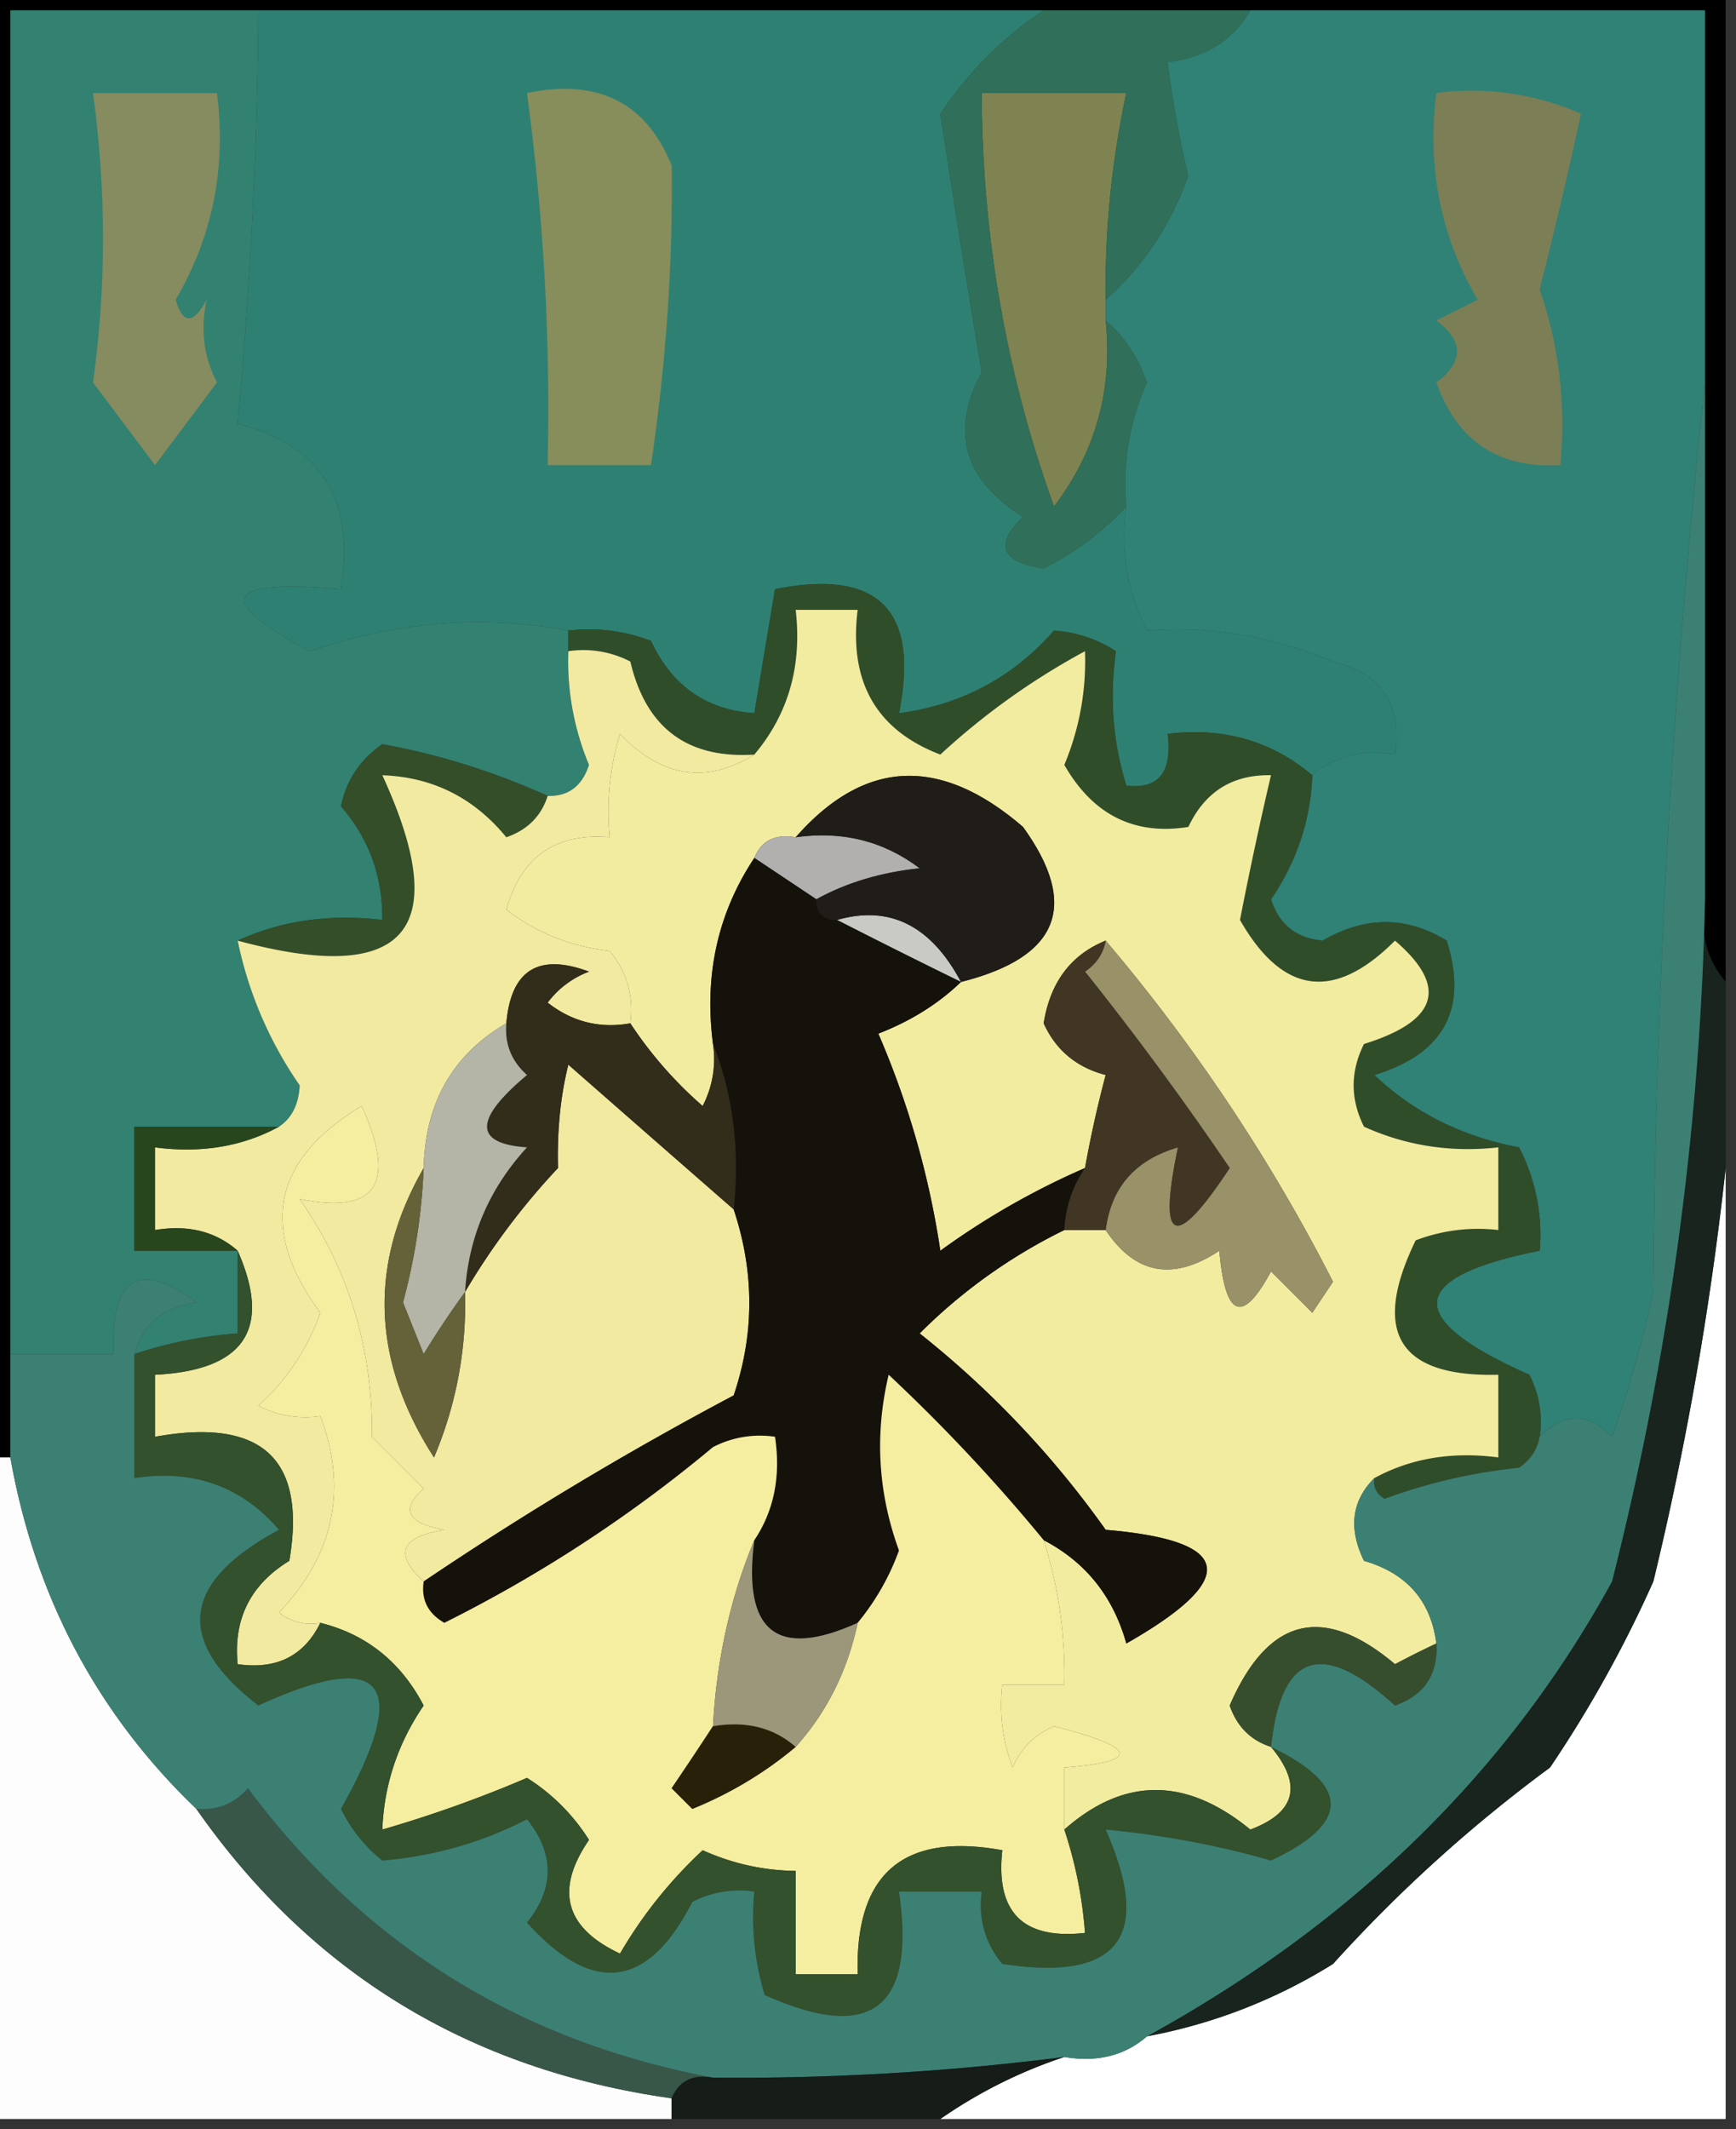 <svg xmlns="http://www.w3.org/2000/svg" width="84" height="103" style="shape-rendering:geometricPrecision;text-rendering:geometricPrecision;image-rendering:optimizeQuality;fill-rule:evenodd;clip-rule:evenodd"><rect width="100%" height="100%" fill="#333333" stroke="none"/><path style="opacity:1" d="M-.5-.5h84v48c-.934-1.068-1.268-2.401-1-4V.5H.5v70h-1v-71z"/><path style="opacity:1" fill="#7e8351" d="M53.5 14.5v1c.35 3.356-.483 6.356-2.5 9-2.307-6.383-3.473-13.05-3.5-20h7a44.834 44.834 0 0 0-1 10z"/><path style="opacity:1" fill="#2e8172" d="M12.5.5h38c-1.952 1.285-3.618 2.951-5 5 .638 4.2 1.304 8.366 2 12.5-1.528 2.88-.862 5.214 2 7-1.402 1.343-1.069 2.176 1 2.5a14.185 14.185 0 0 0 4-3 9.864 9.864 0 0 0 1 6c2.953-.244 5.953.256 9 1.5 2.363.589 3.363 2.089 3 4.5-1.599-.268-2.932.066-4 1-1.979-1.667-4.312-2.334-7-2 .228 1.855-.439 2.688-2 2.5-.652-2.09-.819-4.257-.5-6.5a6.288 6.288 0 0 0-3-1c-1.979 2.264-4.479 3.597-7.5 4 1-5-1-7-6-6l-1 6c-2.324-.161-3.991-1.328-5-3.5a8.434 8.434 0 0 0-4-.5c-4.135-.774-8.302-.44-12.5 1-4.686-2.495-4.186-3.495 1.5-3 .697-4.327-.97-6.994-5-8 .63-6.865.964-13.532 1-20z"/><path style="opacity:1" fill="#878d5b" d="M25.5 4.5c3.43-.71 5.763.457 7 3.5.063 4.75-.27 9.583-1 14.5h-5c.14-6.036-.193-12.036-1-18z"/><path style="opacity:1" fill="#306f59" d="M50.5.5h10c-.847 1.466-2.18 2.3-4 2.5a49.75 49.75 0 0 0 1 5.5c-.861 2.41-2.194 4.41-4 6-.04-3.38.293-6.714 1-10h-7c.027 6.95 1.193 13.617 3.5 20 2.017-2.644 2.85-5.644 2.5-9 .89.761 1.558 1.761 2 3a11.989 11.989 0 0 0-1 6 14.185 14.185 0 0 1-4 3c-2.069-.324-2.402-1.157-1-2.5-2.862-1.786-3.528-4.12-2-7-.696-4.134-1.362-8.3-2-12.5 1.382-2.049 3.048-3.715 5-5z"/><path style="opacity:1" fill="#2f8275" d="M60.5.5h22v18a444.935 444.935 0 0 0-2.5 44 54.658 54.658 0 0 1-2 7c-1.145-1.184-2.312-1.184-3.5 0a4.932 4.932 0 0 0-.5-3c-6.119-2.712-5.952-4.712.5-6a9.106 9.106 0 0 0-1-5c-2.75-.516-5.084-1.683-7-3.5 3.375-1.03 4.542-3.196 3.5-6.5-1.945-1.192-3.945-1.192-6 0-1.28-.114-2.113-.78-2.5-2 1.247-1.823 1.914-3.823 2-6 1.068-.934 2.401-1.268 4-1 .363-2.411-.637-3.911-3-4.5-3.047-1.244-6.047-1.744-9-1.5a9.864 9.864 0 0 1-1-6 11.989 11.989 0 0 1 1-6c-.442-1.239-1.11-2.239-2-3v-1c1.806-1.59 3.139-3.59 4-6a49.75 49.75 0 0 1-1-5.5c1.82-.2 3.153-1.034 4-2.5z"/><path style="opacity:1" fill="#7c7e56" d="M69.5 4.5a13.117 13.117 0 0 1 7 1 244.673 244.673 0 0 1-2 8.5c.944 2.72 1.277 5.552 1 8.5-2.99.17-4.99-1.163-6-4 1.333-1 1.333-2 0-3l2-1c-1.79-3.056-2.456-6.39-2-10z"/><path style="opacity:1" fill="#328171" d="M12.5.5c-.036 6.468-.37 13.135-1 20 4.03 1.006 5.697 3.673 5 8-5.686-.495-6.186.505-1.5 3 4.198-1.44 8.365-1.774 12.5-1v1c-.067 1.9.267 3.734 1 5.5-.336 1.03-1.003 1.53-2 1.5-2.635-1.183-5.302-2.016-8-2.5-1.074.739-1.74 1.739-2 3 1.356 1.567 2.023 3.4 2 5.5-2.56-.302-4.893.032-7 1a18.96 18.96 0 0 0 3 7c-.043.916-.376 1.583-1 2h-7v6h5v4a20.677 20.677 0 0 0-5 1c.38-1.431 1.38-2.264 3-2.5-2.809-2.056-4.142-1.223-4 2.5h-5V.5h12z"/><path style="opacity:1" fill="#868b60" d="M4.5 4.5h6c.456 3.61-.21 6.944-2 10 .346 1.196.846 1.196 1.5 0-.311 1.435-.145 2.768.5 4l-3 4-3-4c.644-4.609.644-9.276 0-14z"/><path style="opacity:1" fill="#334e28" d="M26.5 38.5c-.311.978-.978 1.645-2 2-1.571-1.915-3.571-2.915-6-3 3.467 7.538 1.134 10.204-7 8 2.107-.968 4.44-1.302 7-1 .023-2.1-.644-3.933-2-5.5.26-1.261.926-2.261 2-3 2.698.484 5.365 1.317 8 2.5z"/><path style="opacity:1" fill="#304d2a" d="M63.5 37.5c-.086 2.177-.753 4.177-2 6 .387 1.22 1.22 1.886 2.5 2 2.055-1.192 4.055-1.192 6 0 1.042 3.304-.125 5.47-3.5 6.5 1.916 1.817 4.25 2.984 7 3.5a9.106 9.106 0 0 1 1 5c-6.452 1.288-6.619 3.288-.5 6 .483.948.65 1.948.5 3-.11.617-.444 1.117-1 1.5-2.264.236-4.43.736-6.5 1.5-.399-.228-.565-.562-.5-1 1.765-.961 3.765-1.295 6-1v-4c-4.828.115-6.16-2.052-4-6.5a8.434 8.434 0 0 1 4-.5v-4c-2.293.256-4.46-.077-6.5-1-.667-1.333-.667-2.667 0-4 3.588-1.113 4.088-2.78 1.5-5-2.94 2.946-5.44 2.613-7.5-1 .437-2.257.937-4.59 1.5-7-1.859-.04-3.192.794-4 2.5-2.614.417-4.614-.583-6-3a12.988 12.988 0 0 0 1-5.5 34.361 34.361 0 0 0-7 5c-3.099-1.185-4.432-3.518-4-7h-3c.315 2.71-.352 5.044-2 7-3.245.207-5.245-1.293-6-4.5a4.932 4.932 0 0 0-3-.5v-1a8.434 8.434 0 0 1 4 .5c1.009 2.172 2.676 3.339 5 3.5l1-6c5-1 7 1 6 6 3.021-.403 5.521-1.736 7.5-4a6.288 6.288 0 0 1 3 1c-.319 2.243-.152 4.41.5 6.5 1.561.188 2.228-.645 2-2.5 2.688-.334 5.021.333 7 2z"/><path style="opacity:1" fill="#f1eaa0" d="M27.5 31.5a4.932 4.932 0 0 1 3 .5c.755 3.207 2.755 4.707 6 4.5-2.317 1.442-4.484 1.108-6.5-1-.494 1.634-.66 3.3-.5 5-2.614-.223-4.28.944-5 3.5 1.45 1.117 3.116 1.784 5 2 .837 1.011 1.17 2.178 1 3.5-1.478.262-2.811-.071-4-1a4.452 4.452 0 0 1 2-1.5c-2.445-.91-3.778-.076-4 2.5-2.593 1.508-3.926 3.841-4 7-2.678 4.65-2.511 9.317.5 14a18.982 18.982 0 0 0 1.5-8 33.857 33.857 0 0 1 4.5-6c-.046-1.813.12-3.48.5-5 2.686 2.356 5.353 4.69 8 7 1.009 3.027 1.009 6.027 0 9a164.58 164.58 0 0 0-15 9c-1.453-1.325-1.12-2.158 1-2.5-1.8-.317-2.134-.984-1-2L18 69.5c.038-4.269-1.129-8.102-3.5-11.5 3.713.758 4.713-.742 3-4.5-4.324 2.61-4.99 5.944-2 10a10.937 10.937 0 0 1-3 4.5c.948.483 1.948.65 3 .5 1.333 3.528.667 6.695-2 9.5a2.428 2.428 0 0 0 2 .5c-.787 1.604-2.12 2.27-4 2-.216-2.18.617-3.847 2.5-5 .839-4.935-1.328-6.935-6.5-6v-3c4.335-.215 5.668-2.215 4-6-1.068-.934-2.401-1.268-4-1v-4c2.235.295 4.235-.039 6-1 .624-.417.957-1.084 1-2a18.96 18.96 0 0 1-3-7c8.134 2.204 10.467-.462 7-8 2.429.085 4.429 1.085 6 3 1.022-.355 1.689-1.022 2-2 .997.03 1.664-.47 2-1.5a12.988 12.988 0 0 1-1-5.5z"/><path style="opacity:1" fill="#f2eca0" d="M66.5 71.5c-1.098 1.1-1.265 2.434-.5 4 2.071.603 3.238 1.936 3.5 4-.65.304-1.317.637-2 1-3.483-2.936-6.15-2.27-8 2 .355 1.022 1.022 1.689 2 2 1.534 1.842 1.2 3.175-1 4-3.111-2.549-6.111-2.549-9 0v-3c3.721-.293 3.555-.96-.5-2-.945.405-1.612 1.072-2 2a8.434 8.434 0 0 1-.5-4h3a21.445 21.445 0 0 0-1-7c2.032 1.06 3.366 2.728 4 5 5.517-3.145 5.183-4.979-1-5.5a46.3 46.3 0 0 0-9-9.5 26.156 26.156 0 0 1 7-5h2c1.432 2.147 3.266 2.48 5.5 1 .283 3.242 1.117 3.576 2.5 1l2 2 1-1.5a85.72 85.72 0 0 0-11-16.5c-1.685.684-2.685 2.017-3 4 .59 1.299 1.59 2.132 3 2.5a56.192 56.192 0 0 0-1 4.5 36.98 36.98 0 0 0-7 4 42.05 42.05 0 0 0-3-10.5c1.566-.608 2.9-1.441 4-2.5 4.745-1.196 5.745-3.696 3-7.5-4.007-3.454-7.674-3.288-11 .5-.992-.172-1.658.162-2 1-1.768 2.663-2.435 5.663-2 9a4.932 4.932 0 0 1-.5 3 19.568 19.568 0 0 1-3.5-4c.17-1.322-.163-2.489-1-3.5-1.884-.216-3.55-.883-5-2 .72-2.556 2.386-3.723 5-3.5-.16-1.7.006-3.366.5-5 2.016 2.108 4.183 2.442 6.5 1 1.648-1.956 2.315-4.29 2-7h3c-.432 3.482.901 5.815 4 7a34.361 34.361 0 0 1 7-5c.067 1.9-.267 3.734-1 5.5 1.386 2.417 3.386 3.417 6 3 .808-1.706 2.141-2.54 4-2.5a187.916 187.916 0 0 0-1.5 7c2.06 3.613 4.56 3.946 7.5 1 2.588 2.22 2.088 3.887-1.5 5-.667 1.333-.667 2.667 0 4 2.04.923 4.207 1.256 6.5 1v4a8.434 8.434 0 0 0-4 .5c-2.16 4.448-.828 6.615 4 6.5v4c-2.235-.295-4.235.039-6 1z"/><path style="opacity:1" fill="#c9cac5" d="M40.5 44.5c2.547-.731 4.547.269 6 3-1.983-.97-3.983-1.97-6-3z"/><path style="opacity:1" fill="#b2afaf" d="M36.5 41.5c.342-.838 1.008-1.172 2-1 2.25-.319 4.25.181 6 1.5-1.882.198-3.548.698-5 1.5l-3-2z"/><path style="opacity:1" fill="#201c17" d="M46.5 47.5c-1.453-2.731-3.453-3.731-6-3-.667 0-1-.333-1-1 1.452-.802 3.118-1.302 5-1.5-1.75-1.319-3.75-1.819-6-1.5 3.326-3.788 6.993-3.954 11-.5 2.745 3.804 1.745 6.304-3 7.5z"/><path style="opacity:1" fill="#322c1b" d="M30.5 49.5a19.568 19.568 0 0 0 3.5 4c.483-.948.65-1.948.5-3 .973 2.448 1.306 5.115 1 8-2.647-2.31-5.314-4.644-8-7-.38 1.52-.546 3.187-.5 5a33.857 33.857 0 0 0-4.5 6c.173-2.68 1.173-5.013 3-7-2.578-.177-2.578-1.343 0-3.5-.752-.67-1.086-1.504-1-2.5.222-2.576 1.555-3.41 4-2.5a4.452 4.452 0 0 0-2 1.5c1.189.929 2.522 1.262 4 1z"/><path style="opacity:1" fill="#999167" d="M53.5 45.5a85.72 85.72 0 0 1 11 16.5l-1 1.5-2-2c-1.383 2.576-2.217 2.242-2.5-1-2.234 1.48-4.068 1.147-5.5-1 .262-2.064 1.429-3.397 3.5-4-.986 4.688-.152 5.022 2.5 1a153.732 153.732 0 0 0-7-9.5c.556-.383.89-.883 1-1.5z"/><path style="opacity:1" fill="#403623" d="M53.5 45.5c-.11.617-.444 1.117-1 1.5a153.732 153.732 0 0 1 7 9.5c-2.652 4.022-3.486 3.688-2.5-1-2.071.603-3.238 1.936-3.5 4h-2a5.728 5.728 0 0 1 1-3 56.192 56.192 0 0 1 1-4.5c-1.41-.368-2.41-1.201-3-2.5.315-1.983 1.315-3.316 3-4z"/><path style="opacity:1" fill="#b4b5a7" d="M24.5 49.5c-.086.996.248 1.83 1 2.5-2.578 2.157-2.578 3.323 0 3.5-1.827 1.987-2.827 4.32-3 7a44.293 44.293 0 0 0-2 3l-1-2.5a29.51 29.51 0 0 0 1-6.5c.074-3.159 1.407-5.492 4-7z"/><path style="opacity:1" fill="#fefffe" d="M83.5 56.5v46h-38a23.326 23.326 0 0 1 6-3c1.599.268 2.932-.066 4-1a25.936 25.936 0 0 0 9-3.5A70.58 70.58 0 0 1 75 85.5a59.006 59.006 0 0 0 5-9 158.058 158.058 0 0 0 3.5-20z"/><path style="opacity:1" fill="#28461d" d="M13.5 54.5c-1.765.961-3.765 1.295-6 1v4c1.599-.268 2.932.066 4 1h-5v-6h7z"/><path style="opacity:1" fill="#656239" d="M20.5 56.5a29.51 29.51 0 0 1-1 6.5l1 2.5a44.293 44.293 0 0 1 2-3c.08 2.77-.42 5.437-1.5 8-3.011-4.683-3.178-9.35-.5-14z"/><path style="opacity:1" fill="#18241d" d="M82.5 43.5c-.268 1.599.066 2.932 1 4v9a158.058 158.058 0 0 1-3.5 20 59.006 59.006 0 0 1-5 9A70.58 70.58 0 0 0 64.5 95a25.936 25.936 0 0 1-9 3.5c9.964-5.47 17.464-12.803 22.5-22 2.773-10.95 4.273-21.95 4.5-33z"/><path style="opacity:1" fill="#15110b" d="m36.5 41.5 3 2c0 .667.333 1 1 1 2.017 1.03 4.017 2.03 6 3-1.1 1.059-2.434 1.892-4 2.5a42.05 42.05 0 0 1 3 10.5 36.98 36.98 0 0 1 7-4 5.728 5.728 0 0 0-1 3 26.156 26.156 0 0 0-7 5 46.3 46.3 0 0 1 9 9.5c6.183.521 6.517 2.355 1 5.5-.634-2.272-1.968-3.94-4-5a84.022 84.022 0 0 0-7.5-8c-.684 2.88-.517 5.713.5 8.5a11.81 11.81 0 0 1-2 3.5c-3.91 1.768-5.578.435-5-4 .951-1.419 1.285-3.085 1-5a4.932 4.932 0 0 0-3 .5 66.856 66.856 0 0 1-13 8.5c-.797-.457-1.13-1.124-1-2a164.58 164.58 0 0 1 15-9c1.009-2.973 1.009-5.973 0-9 .306-2.885-.027-5.552-1-8-.435-3.337.232-6.337 2-9z"/><path style="opacity:1" fill="#fcfdfc" d="M-.5 70.5h1c1.192 6.722 4.192 12.388 9 17 5.563 7.956 13.23 12.622 23 14v1h-33v-32z"/><path style="opacity:1" fill="#f5ed9f" d="M20.5 76.5c-.13.876.203 1.543 1 2a66.856 66.856 0 0 0 13-8.5 4.932 4.932 0 0 1 3-.5c.285 1.915-.049 3.581-1 5-1.157 2.773-1.824 5.773-2 9a186.2 186.2 0 0 1-2 3l1 1c1.86-.76 3.527-1.76 5-3 1.508-1.681 2.508-3.681 3-6a11.81 11.81 0 0 0 2-3.5c-1.017-2.787-1.184-5.62-.5-8.5a84.022 84.022 0 0 1 7.5 8 21.445 21.445 0 0 1 1 7h-3a8.434 8.434 0 0 0 .5 4c.388-.928 1.055-1.595 2-2 4.055 1.04 4.221 1.707.5 2v3a20.677 20.677 0 0 1 1 5c-3 .333-4.333-1-4-4-4.794-.873-7.127 1.127-7 6h-3v-5c-1.56-.02-3.06-.352-4.5-1a21.84 21.84 0 0 0-4 5c-2.661-1.243-3.161-3.076-1.5-5.5a9.564 9.564 0 0 0-3-3 60.774 60.774 0 0 1-7 2.5c.086-2.177.753-4.177 2-6-1.105-2.111-2.771-3.445-5-4a2.428 2.428 0 0 1-2-.5c2.667-2.805 3.333-5.972 2-9.5a4.932 4.932 0 0 1-3-.5 10.937 10.937 0 0 0 3-4.5c-2.99-4.056-2.324-7.39 2-10 1.713 3.758.713 5.258-3 4.5 2.371 3.398 3.538 7.231 3.5 11.5l2.5 2.5c-1.134 1.016-.8 1.683 1 2-2.12.342-2.453 1.175-1 2.5z"/><path style="opacity:1" fill="#385748" d="M34.5 100.5c-.992-.172-1.658.162-2 1-9.77-1.378-17.437-6.044-23-14 .996.086 1.83-.248 2.5-1 5.636 7.573 13.136 12.24 22.5 14z"/><path style="opacity:1" fill="#32512c" d="M11.5 60.5c1.668 3.785.335 5.785-4 6v3c5.172-.935 7.339 1.065 6.5 6-1.883 1.153-2.716 2.82-2.5 5 1.88.27 3.213-.396 4-2 2.229.555 3.895 1.889 5 4-1.247 1.823-1.914 3.823-2 6a60.774 60.774 0 0 0 7-2.5 9.564 9.564 0 0 1 3 3c-1.661 2.424-1.161 4.257 1.5 5.5a21.84 21.84 0 0 1 4-5c1.44.648 2.94.98 4.5 1v5h3c-.127-4.873 2.206-6.873 7-6-.333 3 1 4.333 4 4a20.677 20.677 0 0 0-1-5c2.889-2.549 5.889-2.549 9 0 2.2-.825 2.534-2.158 1-4 3.85 1.86 3.85 3.694 0 5.5-2.52-.73-5.187-1.23-8-1.5 2.301 5.2.634 7.367-5 6.5-.837-1.011-1.17-2.178-1-3.5h-4c.82 5.658-1.346 7.325-6.5 5-.493-1.634-.66-3.3-.5-5a4.932 4.932 0 0 0-3 .5c-2.15 4.202-4.817 4.536-8 1 1.333-1.667 1.333-3.333 0-5-2.151 1.117-4.485 1.784-7 2a7.253 7.253 0 0 1-2-2.5c3.437-6.127 2.104-7.794-4-5-4.058-3.13-3.725-5.963 1-8.5-1.803-2.103-4.136-2.936-7-2.5v-6a20.677 20.677 0 0 1 5-1v-4z"/><path style="opacity:1" fill="#3c8074" d="M82.5 18.5v25c-.227 11.05-1.727 22.05-4.5 33-5.036 9.197-12.536 16.53-22.5 22-1.068.934-2.401 1.268-4 1a124.866 124.866 0 0 1-17 1c-9.364-1.76-16.864-6.427-22.5-14-.67.752-1.504 1.086-2.5 1-4.808-4.612-7.808-10.278-9-17v-5h5c-.142-3.723 1.191-4.556 4-2.5-1.62.236-2.62 1.069-3 2.5v6c2.864-.436 5.197.397 7 2.5-4.725 2.537-5.058 5.37-1 8.5 6.104-2.794 7.437-1.127 4 5a7.253 7.253 0 0 0 2 2.5c2.515-.216 4.849-.883 7-2 1.333 1.667 1.333 3.333 0 5 3.183 3.536 5.85 3.202 8-1a4.932 4.932 0 0 1 3-.5c-.16 1.7.007 3.366.5 5 5.154 2.325 7.32.658 6.5-5h4c-.17 1.322.163 2.489 1 3.5 5.634.867 7.301-1.3 5-6.5 2.813.27 5.48.77 8 1.5 3.85-1.806 3.85-3.64 0-5.5.476-4.561 2.476-5.228 6-2 1.418-.505 2.085-1.505 2-3-.262-2.064-1.429-3.397-3.5-4-.765-1.566-.598-2.9.5-4-.065.438.101.772.5 1a26.692 26.692 0 0 1 6.5-1.5c.556-.383.89-.883 1-1.5 1.188-1.184 2.355-1.184 3.5 0a54.658 54.658 0 0 0 2-7 444.935 444.935 0 0 1 2.5-44z"/><path style="opacity:1" fill="#292009" d="M34.5 83.5c1.599-.268 2.932.066 4 1a18.659 18.659 0 0 1-5 3l-1-1a186.2 186.2 0 0 0 2-3z"/><path style="opacity:1" fill="#364e2d" d="M69.5 79.5c.085 1.495-.582 2.495-2 3-3.524-3.228-5.524-2.561-6 2-.978-.311-1.645-.978-2-2 1.85-4.27 4.517-4.936 8-2 .683-.363 1.35-.696 2-1z"/><path style="opacity:1" fill="#9c977a" d="M36.5 74.5c-.578 4.435 1.09 5.768 5 4-.492 2.319-1.492 4.319-3 6-1.068-.934-2.401-1.268-4-1 .176-3.227.843-6.227 2-9z"/><path style="opacity:1" fill="#161c18" d="M51.5 99.5a23.326 23.326 0 0 0-6 3h-13v-1c.342-.838 1.008-1.172 2-1 5.696.053 11.362-.28 17-1z"/></svg>